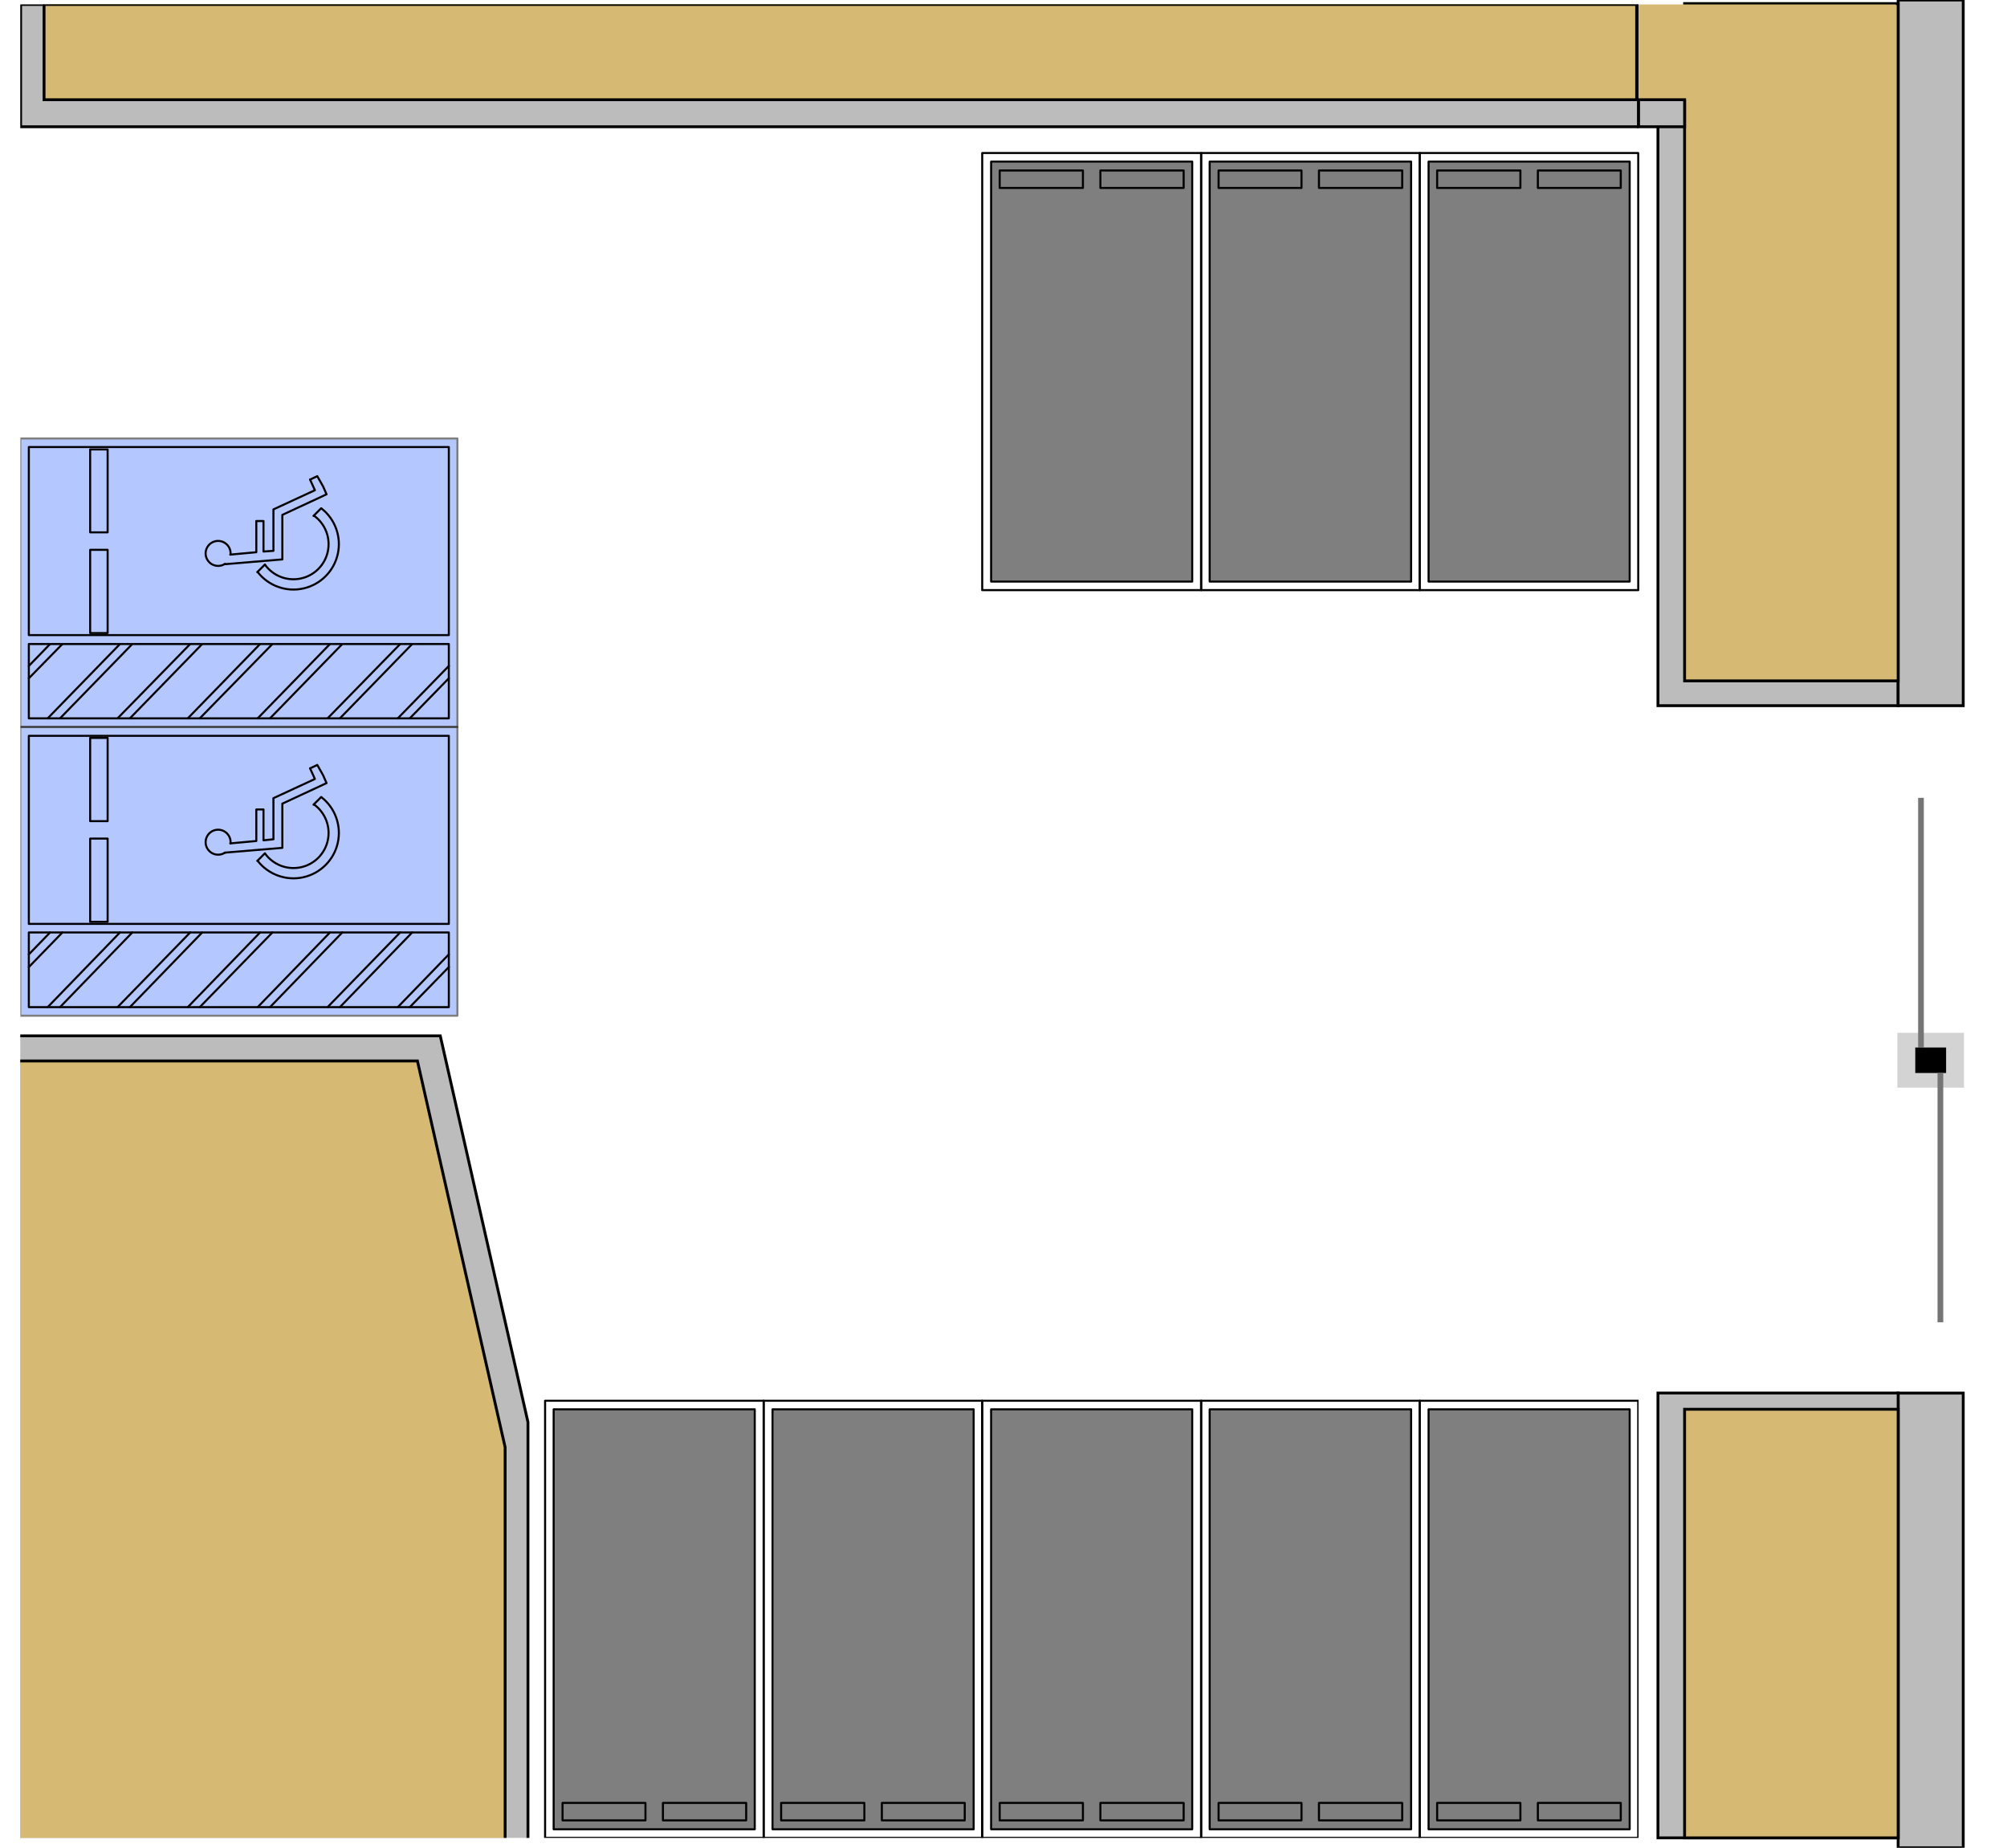 <svg xmlns="http://www.w3.org/2000/svg" xmlns:xlink="http://www.w3.org/1999/xlink" xmlns:inkscape="http://www.inkscape.org/namespaces/inkscape" version="1.1" viewBox="0 0 703.033 647.28">
<defs>
<clipPath id="clip_0">
<path transform="matrix(1,0,0,-1,0,647.28)" d="M7.1 3.48H573.979V645.72H7.1Z"/>
</clipPath>
<clipPath id="clip_1">
<path transform="matrix(1,0,0,-1,0,647.28)" d="M6.74 291.12H160.58V393H6.74Z"/>
</clipPath>
<clipPath id="clip_2">
<path transform="matrix(1,0,0,-1,0,647.28)" d="M7.1 3.48H573.979V645.72H7.1Z"/>
</clipPath>
<clipPath id="clip_3">
<path transform="matrix(1,0,0,-1,0,647.28)" d="M6.74 392.28H160.58V494.04H6.74Z"/>
</clipPath>
<clipPath id="clip_4">
<path transform="matrix(1,0,0,-1,0,647.28)" d="M0 647.28H703.033V0H0Z"/>
</clipPath>
<clipPath id="clip_5">
<path transform="matrix(1,0,0,-1,0,647.28)" d="M193.94 6.48H264.38V153.6H193.94Z"/>
</clipPath>
<clipPath id="clip_6">
<path transform="matrix(1,0,0,-1,0,647.28)" d="M270.873 6.48H341.313V153.6H270.873Z"/>
</clipPath>
<clipPath id="clip_7">
<path transform="matrix(1,0,0,-1,0,647.28)" d="M347.407 6.48H417.847V153.6H347.407Z"/>
</clipPath>
<clipPath id="clip_8">
<path transform="matrix(1,0,0,-1,0,647.28)" d="M423.94 6.48H494.38V153.6H423.94Z"/>
</clipPath>
<clipPath id="clip_9">
<path transform="matrix(1,0,0,-1,0,647.28)" d="M500.473 6.48H570.913V153.6H500.473Z"/>
</clipPath>
<clipPath id="clip_10">
<path transform="matrix(1,0,0,-1,0,647.28)" d="M500.473 443.88H570.913V591H500.473Z"/>
</clipPath>
<clipPath id="clip_11">
<path transform="matrix(1,0,0,-1,0,647.28)" d="M423.873 443.88H494.313V591H423.873Z"/>
</clipPath>
<clipPath id="clip_12">
<path transform="matrix(1,0,0,-1,0,647.28)" d="M347.273 443.88H417.713V591H347.273Z"/>
</clipPath>
<clipPath id="clip_13">
<path transform="matrix(1,0,0,-1,0,647.28)" d="M0 647.28H703.033V0H0Z"/>
</clipPath>
<clipPath id="clip_14">
<path transform="matrix(1,0,0,-1,0,647.28)" d="M0 647.28H703.033V0H0Z"/>
</clipPath>
<clipPath id="clip_15">
<path transform="matrix(1,0,0,-1,0,647.28)" d="M0 647.28H703.033V0H0Z"/>
</clipPath>
</defs>
<g>
<g inkscape:groupmode="layer" inkscape:label="&#xB808;&#xC774;&#xC5B4; 1">
<path transform="matrix(1,0,0,-1,0,647.28)" d="M687.967 266.28H664.634V285.48H687.967Z" fill="#d3d3d3"/>
<path transform="matrix(1,0,0,-1,0,647.28)" d="M580.767 400.08H664.9V619.17H580.767Z" fill="#bcbcbc"/>
<path transform="matrix(1,0,0,-1,0,647.28)" stroke-width="1" stroke-linecap="butt" stroke-miterlimit="10" stroke-linejoin="miter" fill="none" stroke="#000000" d="M580.767 400.08H664.9V619.17H580.767Z"/>
<g clip-path="url(#clip_0)">
<g opacity=".5">
<g clip-path="url(#clip_1)">
<path transform="matrix(1,0,0,-1,0,647.28)" d="M7.1 392.64H160.22V291.48H7.1Z" fill="#6990ff"/>
<path transform="matrix(1,0,0,-1,0,647.28)" stroke-width=".72" stroke-linecap="round" stroke-linejoin="round" fill="none" stroke="#000000" d="M7.1 392.64H160.22V291.48H7.1Z"/>
</g>
</g>
</g>
<path transform="matrix(1,0,0,-1,0,647.28)" stroke-width=".72" stroke-linecap="round" stroke-linejoin="round" fill="none" stroke="#000000" d="M10.1 389.52H157.22V323.64H10.1Z"/>
<path transform="matrix(1,0,0,-1,0,647.28)" stroke-width=".72" stroke-linecap="round" stroke-linejoin="round" fill="none" stroke="#000000" d="M157.22 294.48H10.1V320.64H157.22Z"/>
<path transform="matrix(1,0,0,-1,109.82,281.88)" stroke-width=".72" stroke-linecap="round" stroke-linejoin="round" fill="none" stroke="#000000" d="M0 0 2.64 2.64"/>
<g clip-path="url(#clip_2)">
<path transform="matrix(1,0,0,-1,90.246,301.537)" stroke-width=".72" stroke-linecap="round" stroke-linejoin="round" fill="none" stroke="#000000" d="M0 0C3.777-4.86 10.021-7.104 16.028-5.759 22.035-4.414 26.726 .277 28.07 6.284 29.415 12.291 27.172 18.534 22.311 22.311"/>
<path transform="matrix(1,0,0,-1,90.14,301.56)" stroke-width=".72" stroke-linecap="round" stroke-linejoin="round" fill="none" stroke="#000000" d="M0 0 2.64 2.64"/>
<path transform="matrix(1,0,0,-1,92.809,298.955)" stroke-width=".72" stroke-linecap="round" stroke-linejoin="round" fill="none" stroke="#000000" d="M0 0C2.843-3.959 7.756-5.866 12.526-4.861 17.296-3.857 21.022-.13 22.027 4.639 23.031 9.409 21.125 14.322 17.165 17.165"/>
<path transform="matrix(1,0,0,-1,108.62,269.16)" stroke-width=".72" stroke-linecap="round" stroke-linejoin="round" fill="none" stroke="#000000" d="M0 0 1.68-3.72-12.84-10.44V-24.84L-16.32-25.2V-14.4H-18.84V-25.44L-27.96-26.28"/>
<path transform="matrix(1,0,0,-1,80.761,295.431)" stroke-width=".72" stroke-linecap="round" stroke-linejoin="round" fill="none" stroke="#000000" d="M0 0C.192 2.036-1.051 3.933-2.994 4.572-4.936 5.21-7.062 4.419-8.115 2.666-9.168 .913-8.868-1.335-7.393-2.75-5.917-4.166-3.658-4.372-1.951-3.247"/>
<path transform="matrix(1,0,0,-1,78.74,298.68)" stroke-width=".72" stroke-linecap="round" stroke-linejoin="round" fill="none" stroke="#000000" d="M0 0 20.16 1.68V17.16L35.64 24.36 34.44 27.12 32.4 30.72 29.88 29.52"/>
<path transform="matrix(1,0,0,-1,10.1,334.32)" stroke-width=".72" stroke-linecap="round" stroke-linejoin="round" fill="none" stroke="#000000" d="M0 0 7.44 7.68"/>
<path transform="matrix(1,0,0,-1,10.1,338.76)" stroke-width=".72" stroke-linecap="round" stroke-linejoin="round" fill="none" stroke="#000000" d="M0 0 11.76 12.12"/>
<path transform="matrix(1,0,0,-1,16.7,352.8)" stroke-width=".72" stroke-linecap="round" stroke-linejoin="round" fill="none" stroke="#000000" d="M0 0 25.32 26.16"/>
<path transform="matrix(1,0,0,-1,21.02,352.8)" stroke-width=".72" stroke-linecap="round" stroke-linejoin="round" fill="none" stroke="#000000" d="M0 0 25.32 26.16"/>
<path transform="matrix(1,0,0,-1,41.18,352.8)" stroke-width=".72" stroke-linecap="round" stroke-linejoin="round" fill="none" stroke="#000000" d="M0 0 25.44 26.16"/>
<path transform="matrix(1,0,0,-1,45.5,352.8)" stroke-width=".72" stroke-linecap="round" stroke-linejoin="round" fill="none" stroke="#000000" d="M0 0 25.32 26.16"/>
<path transform="matrix(1,0,0,-1,65.78,352.8)" stroke-width=".72" stroke-linecap="round" stroke-linejoin="round" fill="none" stroke="#000000" d="M0 0 25.32 26.16"/>
<path transform="matrix(1,0,0,-1,69.98,352.8)" stroke-width=".72" stroke-linecap="round" stroke-linejoin="round" fill="none" stroke="#000000" d="M0 0 25.44 26.16"/>
<path transform="matrix(1,0,0,-1,90.26,352.8)" stroke-width=".72" stroke-linecap="round" stroke-linejoin="round" fill="none" stroke="#000000" d="M0 0 25.32 26.16"/>
<path transform="matrix(1,0,0,-1,94.58,352.8)" stroke-width=".72" stroke-linecap="round" stroke-linejoin="round" fill="none" stroke="#000000" d="M0 0 25.32 26.16"/>
<path transform="matrix(1,0,0,-1,114.74,352.8)" stroke-width=".72" stroke-linecap="round" stroke-linejoin="round" fill="none" stroke="#000000" d="M0 0 25.44 26.16"/>
<path transform="matrix(1,0,0,-1,119.06,352.8)" stroke-width=".72" stroke-linecap="round" stroke-linejoin="round" fill="none" stroke="#000000" d="M0 0 25.32 26.16"/>
<path transform="matrix(1,0,0,-1,139.34,352.8)" stroke-width=".72" stroke-linecap="round" stroke-linejoin="round" fill="none" stroke="#000000" d="M0 0 17.88 18.48"/>
<path transform="matrix(1,0,0,-1,143.54,352.8)" stroke-width=".72" stroke-linecap="round" stroke-linejoin="round" fill="none" stroke="#000000" d="M0 0 13.68 14.04"/>
<path transform="matrix(1,0,0,-1,0,647.28)" stroke-width=".72" stroke-linecap="round" stroke-linejoin="round" fill="none" stroke="#000000" d="M31.58 353.52H37.7V324.36H31.58Z"/>
<path transform="matrix(1,0,0,-1,0,647.28)" stroke-width=".72" stroke-linecap="round" stroke-linejoin="round" fill="none" stroke="#000000" d="M31.58 388.8H37.7V359.64H31.58Z"/>
<g opacity=".5">
<g clip-path="url(#clip_3)">
<path transform="matrix(1,0,0,-1,0,647.28)" d="M7.1 493.68H160.22V392.64H7.1Z" fill="#6990ff"/>
<path transform="matrix(1,0,0,-1,0,647.28)" stroke-width=".72" stroke-linecap="round" stroke-linejoin="round" fill="none" stroke="#000000" d="M7.1 493.68H160.22V392.64H7.1Z"/>
</g>
</g>
<path transform="matrix(1,0,0,-1,0,647.28)" stroke-width=".72" stroke-linecap="round" stroke-linejoin="round" fill="none" stroke="#000000" d="M10.1 490.68H157.22V424.8H10.1Z"/>
<path transform="matrix(1,0,0,-1,0,647.28)" stroke-width=".72" stroke-linecap="round" stroke-linejoin="round" fill="none" stroke="#000000" d="M157.22 395.64H10.1V421.68H157.22Z"/>
<path transform="matrix(1,0,0,-1,109.82,180.72)" stroke-width=".72" stroke-linecap="round" stroke-linejoin="round" fill="none" stroke="#000000" d="M0 0 2.64 2.64"/>
<path transform="matrix(1,0,0,-1,90.246,200.377)" stroke-width=".72" stroke-linecap="round" stroke-linejoin="round" fill="none" stroke="#000000" d="M0 0C3.777-4.86 10.021-7.104 16.028-5.759 22.035-4.414 26.726 .277 28.07 6.284 29.415 12.291 27.172 18.534 22.311 22.311"/>
<path transform="matrix(1,0,0,-1,90.14,200.4)" stroke-width=".72" stroke-linecap="round" stroke-linejoin="round" fill="none" stroke="#000000" d="M0 0 2.64 2.64"/>
<path transform="matrix(1,0,0,-1,92.809,197.795)" stroke-width=".72" stroke-linecap="round" stroke-linejoin="round" fill="none" stroke="#000000" d="M0 0C2.843-3.959 7.756-5.866 12.526-4.861 17.296-3.857 21.022-.13 22.027 4.639 23.031 9.409 21.125 14.322 17.165 17.165"/>
<path transform="matrix(1,0,0,-1,108.62,168)" stroke-width=".72" stroke-linecap="round" stroke-linejoin="round" fill="none" stroke="#000000" d="M0 0 1.68-3.72-12.84-10.44V-24.96L-16.32-25.2V-14.52H-18.84V-25.44L-27.96-26.28"/>
<path transform="matrix(1,0,0,-1,80.761,194.271)" stroke-width=".72" stroke-linecap="round" stroke-linejoin="round" fill="none" stroke="#000000" d="M0 0C.192 2.036-1.051 3.933-2.994 4.572-4.936 5.21-7.062 4.419-8.115 2.666-9.168 .913-8.868-1.335-7.393-2.75-5.917-4.166-3.658-4.372-1.951-3.247"/>
<path transform="matrix(1,0,0,-1,78.74,197.64)" stroke-width=".72" stroke-linecap="round" stroke-linejoin="round" fill="none" stroke="#000000" d="M0 0 20.16 1.68V17.28L35.64 24.48 34.44 27.24 32.4 30.84 29.88 29.64"/>
<path transform="matrix(1,0,0,-1,10.1,233.28)" stroke-width=".72" stroke-linecap="round" stroke-linejoin="round" fill="none" stroke="#000000" d="M0 0 7.44 7.68"/>
<path transform="matrix(1,0,0,-1,10.1,237.6)" stroke-width=".72" stroke-linecap="round" stroke-linejoin="round" fill="none" stroke="#000000" d="M0 0 11.76 12"/>
<path transform="matrix(1,0,0,-1,16.7,251.64)" stroke-width=".72" stroke-linecap="round" stroke-linejoin="round" fill="none" stroke="#000000" d="M0 0 25.32 26.04"/>
<path transform="matrix(1,0,0,-1,21.02,251.64)" stroke-width=".72" stroke-linecap="round" stroke-linejoin="round" fill="none" stroke="#000000" d="M0 0 25.32 26.04"/>
<path transform="matrix(1,0,0,-1,41.18,251.64)" stroke-width=".72" stroke-linecap="round" stroke-linejoin="round" fill="none" stroke="#000000" d="M0 0 25.44 26.04"/>
<path transform="matrix(1,0,0,-1,45.5,251.64)" stroke-width=".72" stroke-linecap="round" stroke-linejoin="round" fill="none" stroke="#000000" d="M0 0 25.32 26.04"/>
<path transform="matrix(1,0,0,-1,65.78,251.64)" stroke-width=".72" stroke-linecap="round" stroke-linejoin="round" fill="none" stroke="#000000" d="M0 0 25.32 26.04"/>
<path transform="matrix(1,0,0,-1,69.98,251.64)" stroke-width=".72" stroke-linecap="round" stroke-linejoin="round" fill="none" stroke="#000000" d="M0 0 25.44 26.04"/>
<path transform="matrix(1,0,0,-1,90.26,251.64)" stroke-width=".72" stroke-linecap="round" stroke-linejoin="round" fill="none" stroke="#000000" d="M0 0 25.32 26.04"/>
<path transform="matrix(1,0,0,-1,94.58,251.64)" stroke-width=".72" stroke-linecap="round" stroke-linejoin="round" fill="none" stroke="#000000" d="M0 0 25.32 26.04"/>
<path transform="matrix(1,0,0,-1,114.74,251.64)" stroke-width=".72" stroke-linecap="round" stroke-linejoin="round" fill="none" stroke="#000000" d="M0 0 25.44 26.04"/>
<path transform="matrix(1,0,0,-1,119.06,251.64)" stroke-width=".72" stroke-linecap="round" stroke-linejoin="round" fill="none" stroke="#000000" d="M0 0 25.32 26.04"/>
<path transform="matrix(1,0,0,-1,139.34,251.64)" stroke-width=".72" stroke-linecap="round" stroke-linejoin="round" fill="none" stroke="#000000" d="M0 0 17.88 18.36"/>
<path transform="matrix(1,0,0,-1,143.54,251.64)" stroke-width=".72" stroke-linecap="round" stroke-linejoin="round" fill="none" stroke="#000000" d="M0 0 13.68 14.04"/>
<path transform="matrix(1,0,0,-1,0,647.28)" stroke-width=".72" stroke-linecap="round" stroke-linejoin="round" fill="none" stroke="#000000" d="M31.58 454.68H37.7V425.52H31.58Z"/>
<path transform="matrix(1,0,0,-1,0,647.28)" stroke-width=".72" stroke-linecap="round" stroke-linejoin="round" fill="none" stroke="#000000" d="M31.58 489.84H37.7V460.8H31.58Z"/>
<path transform="matrix(1,0,0,-1,0,647.28)" stroke-width=".72" stroke-linecap="round" stroke-linejoin="round" fill="none" stroke="#000000" d="M420.74 440.56H344.06V593.68H420.74Z"/>
<path transform="matrix(1,0,0,-1,0,647.28)" stroke-width=".72" stroke-linecap="round" stroke-linejoin="round" fill="none" stroke="#000000" d="M417.62 443.56H347.18V590.68H417.62Z"/>
<path transform="matrix(1,0,0,-1,0,647.28)" stroke-width=".72" stroke-linecap="round" stroke-linejoin="round" fill="none" stroke="#000000" d="M497.3 440.56H420.74V593.68H497.3Z"/>
<path transform="matrix(1,0,0,-1,0,647.28)" stroke-width=".72" stroke-linecap="round" stroke-linejoin="round" fill="none" stroke="#000000" d="M494.3 443.56H423.74V590.68H494.3Z"/>
<path transform="matrix(1,0,0,-1,0,647.28)" stroke-width=".72" stroke-linecap="round" stroke-linejoin="round" fill="none" stroke="#000000" d="M573.86 440.56H497.3V593.68H573.86Z"/>
<path transform="matrix(1,0,0,-1,0,647.28)" stroke-width=".72" stroke-linecap="round" stroke-linejoin="round" fill="none" stroke="#000000" d="M570.86 443.56H500.42V590.68H570.86Z"/>
<path transform="matrix(1,0,0,-1,0,647.28)" stroke-width=".72" stroke-linecap="round" stroke-linejoin="round" fill="none" stroke="#000000" d="M420.74 3.48H344.06V156.6H420.74Z"/>
<path transform="matrix(1,0,0,-1,0,647.28)" stroke-width=".72" stroke-linecap="round" stroke-linejoin="round" fill="none" stroke="#000000" d="M417.62 6.48H347.18V153.6H417.62Z"/>
<path transform="matrix(1,0,0,-1,0,647.28)" stroke-width=".72" stroke-linecap="round" stroke-linejoin="round" fill="none" stroke="#000000" d="M497.3 3.48H420.74V156.6H497.3Z"/>
<path transform="matrix(1,0,0,-1,0,647.28)" stroke-width=".72" stroke-linecap="round" stroke-linejoin="round" fill="none" stroke="#000000" d="M494.3 6.48H423.74V153.6H494.3Z"/>
<path transform="matrix(1,0,0,-1,0,647.28)" stroke-width=".72" stroke-linecap="round" stroke-linejoin="round" fill="none" stroke="#000000" d="M573.86 3.48H497.3V156.6H573.86Z"/>
<path transform="matrix(1,0,0,-1,0,647.28)" stroke-width=".72" stroke-linecap="round" stroke-linejoin="round" fill="none" stroke="#000000" d="M570.86 6.48H500.42V153.6H570.86Z"/>
<path transform="matrix(1,0,0,-1,0,647.28)" stroke-width=".72" stroke-linecap="round" stroke-linejoin="round" fill="none" stroke="#000000" d="M267.5 3.48H190.94V156.6H267.5Z"/>
<path transform="matrix(1,0,0,-1,0,647.28)" stroke-width=".72" stroke-linecap="round" stroke-linejoin="round" fill="none" stroke="#000000" d="M264.38 6.48H193.94V153.6H264.38Z"/>
<path transform="matrix(1,0,0,-1,0,647.28)" stroke-width=".72" stroke-linecap="round" stroke-linejoin="round" fill="none" stroke="#000000" d="M344.06 3.48H267.5V156.6H344.06Z"/>
<path transform="matrix(1,0,0,-1,0,647.28)" stroke-width=".72" stroke-linecap="round" stroke-linejoin="round" fill="none" stroke="#000000" d="M341.06 6.48H270.62V153.6H341.06Z"/>
<path transform="matrix(1,0,0,-1,1.1,362.853)" d="M0 0H153.12L183.84-135.323V-288.947H0Z" fill="#bcbcbc"/>
<path transform="matrix(1,0,0,-1,1.1,362.853)" stroke-width="1" stroke-linecap="butt" stroke-miterlimit="10" stroke-linejoin="miter" fill="none" stroke="#000000" d="M0 0H153.12L183.84-135.323V-288.947H0V0"/>
<path transform="matrix(1,0,0,-1,-6.9,371.653)" d="M0 0H153.12L183.84-135.323V-288.947H0Z" fill="#d6b972"/>
<path transform="matrix(1,0,0,-1,-6.9,371.653)" stroke-width="1" stroke-linecap="butt" stroke-miterlimit="10" stroke-linejoin="miter" fill="none" stroke="#000000" d="M0 0H153.12L183.84-135.323V-288.947H0V0"/>
<path transform="matrix(1,0,0,-1,0,647.28)" d="M7.22 602.88H573.98V645.72H7.22Z" fill="#bcbcbc"/>
<path transform="matrix(1,0,0,-1,0,647.28)" stroke-width="1" stroke-linecap="butt" stroke-miterlimit="10" stroke-linejoin="miter" fill="none" stroke="#000000" d="M7.22 602.88H573.98V645.72H7.22Z"/>
<path transform="matrix(1,0,0,-1,0,647.28)" stroke-width=".72" stroke-linecap="round" stroke-linejoin="round" fill="none" stroke="#000000" d="M197.06 15.72H226.1V9.6H197.06Z"/>
<path transform="matrix(1,0,0,-1,0,647.28)" stroke-width=".72" stroke-linecap="round" stroke-linejoin="round" fill="none" stroke="#000000" d="M232.22 15.72H261.38V9.6H232.22Z"/>
<path transform="matrix(1,0,0,-1,0,647.28)" stroke-width=".72" stroke-linecap="round" stroke-linejoin="round" fill="none" stroke="#000000" d="M273.62 15.72H302.78V9.6H273.62Z"/>
<path transform="matrix(1,0,0,-1,0,647.28)" stroke-width=".72" stroke-linecap="round" stroke-linejoin="round" fill="none" stroke="#000000" d="M308.9 15.72H337.94V9.6H308.9Z"/>
<path transform="matrix(1,0,0,-1,0,647.28)" stroke-width=".72" stroke-linecap="round" stroke-linejoin="round" fill="none" stroke="#000000" d="M350.18 15.72H379.34V9.6H350.18Z"/>
<path transform="matrix(1,0,0,-1,0,647.28)" stroke-width=".72" stroke-linecap="round" stroke-linejoin="round" fill="none" stroke="#000000" d="M385.46 15.72H414.62V9.6H385.46Z"/>
<path transform="matrix(1,0,0,-1,0,647.28)" stroke-width=".72" stroke-linecap="round" stroke-linejoin="round" fill="none" stroke="#000000" d="M426.86 15.72H455.9V9.6H426.86Z"/>
<path transform="matrix(1,0,0,-1,0,647.28)" stroke-width=".72" stroke-linecap="round" stroke-linejoin="round" fill="none" stroke="#000000" d="M462.02 15.72H491.18V9.6H462.02Z"/>
<path transform="matrix(1,0,0,-1,0,647.28)" stroke-width=".72" stroke-linecap="round" stroke-linejoin="round" fill="none" stroke="#000000" d="M503.42 15.72H532.58V9.6H503.42Z"/>
<path transform="matrix(1,0,0,-1,0,647.28)" stroke-width=".72" stroke-linecap="round" stroke-linejoin="round" fill="none" stroke="#000000" d="M538.7 15.72H567.74V9.6H538.7Z"/>
<path transform="matrix(1,0,0,-1,0,647.28)" stroke-width=".72" stroke-linecap="round" stroke-linejoin="round" fill="none" stroke="#000000" d="M350.18 581.44H379.34V587.56H350.18Z"/>
<path transform="matrix(1,0,0,-1,0,647.28)" stroke-width=".72" stroke-linecap="round" stroke-linejoin="round" fill="none" stroke="#000000" d="M385.46 581.44H414.62V587.56H385.46Z"/>
<path transform="matrix(1,0,0,-1,0,647.28)" stroke-width=".72" stroke-linecap="round" stroke-linejoin="round" fill="none" stroke="#000000" d="M426.86 581.44H455.9V587.56H426.86Z"/>
<path transform="matrix(1,0,0,-1,0,647.28)" stroke-width=".72" stroke-linecap="round" stroke-linejoin="round" fill="none" stroke="#000000" d="M462.02 581.44H491.18V587.56H462.02Z"/>
<path transform="matrix(1,0,0,-1,0,647.28)" stroke-width=".72" stroke-linecap="round" stroke-linejoin="round" fill="none" stroke="#000000" d="M503.42 581.44H532.58V587.56H503.42Z"/>
<path transform="matrix(1,0,0,-1,0,647.28)" stroke-width=".72" stroke-linecap="round" stroke-linejoin="round" fill="none" stroke="#000000" d="M538.7 581.44H567.74V587.56H538.7Z"/>
<path transform="matrix(1,0,0,-1,0,647.28)" d="M15.433 612.347H573.3V645.72H15.433Z" fill="#d6b972"/>
<path transform="matrix(1,0,0,-1,0,647.28)" stroke-width="1" stroke-linecap="butt" stroke-miterlimit="10" stroke-linejoin="miter" fill="none" stroke="#000000" d="M15.433 612.347H573.3V645.72H15.433Z"/>
</g>
<g clip-path="url(#clip_4)">
<g opacity=".5">
<g clip-path="url(#clip_5)">
<path transform="matrix(1,0,0,-1,0,647.28)" d="M264.38 6.48H193.94V153.6H264.38Z"/>
</g>
</g>
<g opacity=".5">
<g clip-path="url(#clip_6)">
<path transform="matrix(1,0,0,-1,0,647.28)" d="M341.313 6.48H270.873V153.6H341.313Z"/>
</g>
</g>
<g opacity=".5">
<g clip-path="url(#clip_7)">
<path transform="matrix(1,0,0,-1,0,647.28)" d="M417.847 6.48H347.407V153.6H417.847Z"/>
</g>
</g>
<g opacity=".5">
<g clip-path="url(#clip_8)">
<path transform="matrix(1,0,0,-1,0,647.28)" d="M494.38 6.48H423.94V153.6H494.38Z"/>
</g>
</g>
<g opacity=".5">
<g clip-path="url(#clip_9)">
<path transform="matrix(1,0,0,-1,0,647.28)" d="M570.913 6.48H500.473V153.6H570.913Z"/>
</g>
</g>
<g opacity=".5">
<g clip-path="url(#clip_10)">
<path transform="matrix(1,0,0,-1,0,647.28)" d="M570.913 443.88H500.473V591H570.913Z"/>
</g>
</g>
<g opacity=".5">
<g clip-path="url(#clip_11)">
<path transform="matrix(1,0,0,-1,0,647.28)" d="M494.313 443.88H423.873V591H494.313Z"/>
</g>
</g>
<g opacity=".5">
<g clip-path="url(#clip_12)">
<path transform="matrix(1,0,0,-1,0,647.28)" d="M417.713 443.88H347.273V591H417.713Z"/>
</g>
</g>
</g>
<path transform="matrix(1,0,0,-1,0,647.28)" d="M664.9 400.08H687.7V647.28H664.9Z" fill="#bcbcbc"/>
<g clip-path="url(#clip_13)">
<path transform="matrix(1,0,0,-1,0,647.28)" stroke-width="1" stroke-linecap="butt" stroke-miterlimit="10" stroke-linejoin="miter" fill="none" stroke="#000000" d="M687.7 400.08H664.9V647.28H687.7Z"/>
</g>
<path transform="matrix(1,0,0,-1,0,647.28)" d="M664.9 0H687.7V159.28H664.9Z" fill="#bcbcbc"/>
<g clip-path="url(#clip_14)">
<path transform="matrix(1,0,0,-1,0,647.28)" stroke-width="1" stroke-linecap="butt" stroke-miterlimit="10" stroke-linejoin="miter" fill="none" stroke="#000000" d="M687.7 0H664.9V159.28H687.7Z"/>
</g>
<path transform="matrix(1,0,0,-1,0,647.28)" d="M664.9 408.771H590.1V646.025H664.9Z" fill="#d6b972"/>
<g clip-path="url(#clip_15)">
<path transform="matrix(1,0,0,-1,0,647.28)" stroke-width="1" stroke-linecap="butt" stroke-miterlimit="10" stroke-linejoin="miter" fill="none" stroke="#000000" d="M664.9 408.771H590.1V646.025H664.9Z"/>
</g>
<path transform="matrix(1,0,0,-1,0,647.28)" d="M580.767 159.3H664.9V3.48H580.767Z" fill="#bcbcbc"/>
<path transform="matrix(1,0,0,-1,0,647.28)" stroke-width="1" stroke-linecap="butt" stroke-miterlimit="10" stroke-linejoin="miter" fill="none" stroke="#000000" d="M580.767 159.3H664.9V3.48H580.767Z"/>
<path transform="matrix(1,0,0,-1,0,647.28)" d="M664.9 153.617H590.1V3.48H664.9Z" fill="#d6b972"/>
<path transform="matrix(1,0,0,-1,0,647.28)" stroke-width="1" stroke-linecap="butt" stroke-miterlimit="10" stroke-linejoin="miter" fill="none" stroke="#000000" d="M664.9 153.617H590.1V3.48H664.9Z"/>
<path transform="matrix(1,0,0,-1,0,647.28)" d="M664.1 645.72H573.98V612.347H664.1Z" fill="#d6b972"/>
<path transform="matrix(1,0,0,-1,0,647.28)" d="M590.1 612.347H573.98V602.88H590.1Z" fill="#bcbcbc"/>
<path transform="matrix(1,0,0,-1,0,647.28)" stroke-width="1" stroke-linecap="butt" stroke-miterlimit="10" stroke-linejoin="miter" fill="none" stroke="#000000" d="M590.1 612.347H573.98V602.88H590.1Z"/>
<path transform="matrix(1,0,0,-1,0,647.28)" d="M681.7 271.413H670.9V280.346H681.7Z"/>
<path transform="matrix(1,0,0,-1,0,647.28)" d="M673.9 367.8H671.9V280.347H673.9Z" fill="#757575"/>
<path transform="matrix(1,0,0,-1,0,647.28)" d="M680.7 271.413H678.7V184.08H680.7Z" fill="#757575"/>
</g>
</g>
</svg>
